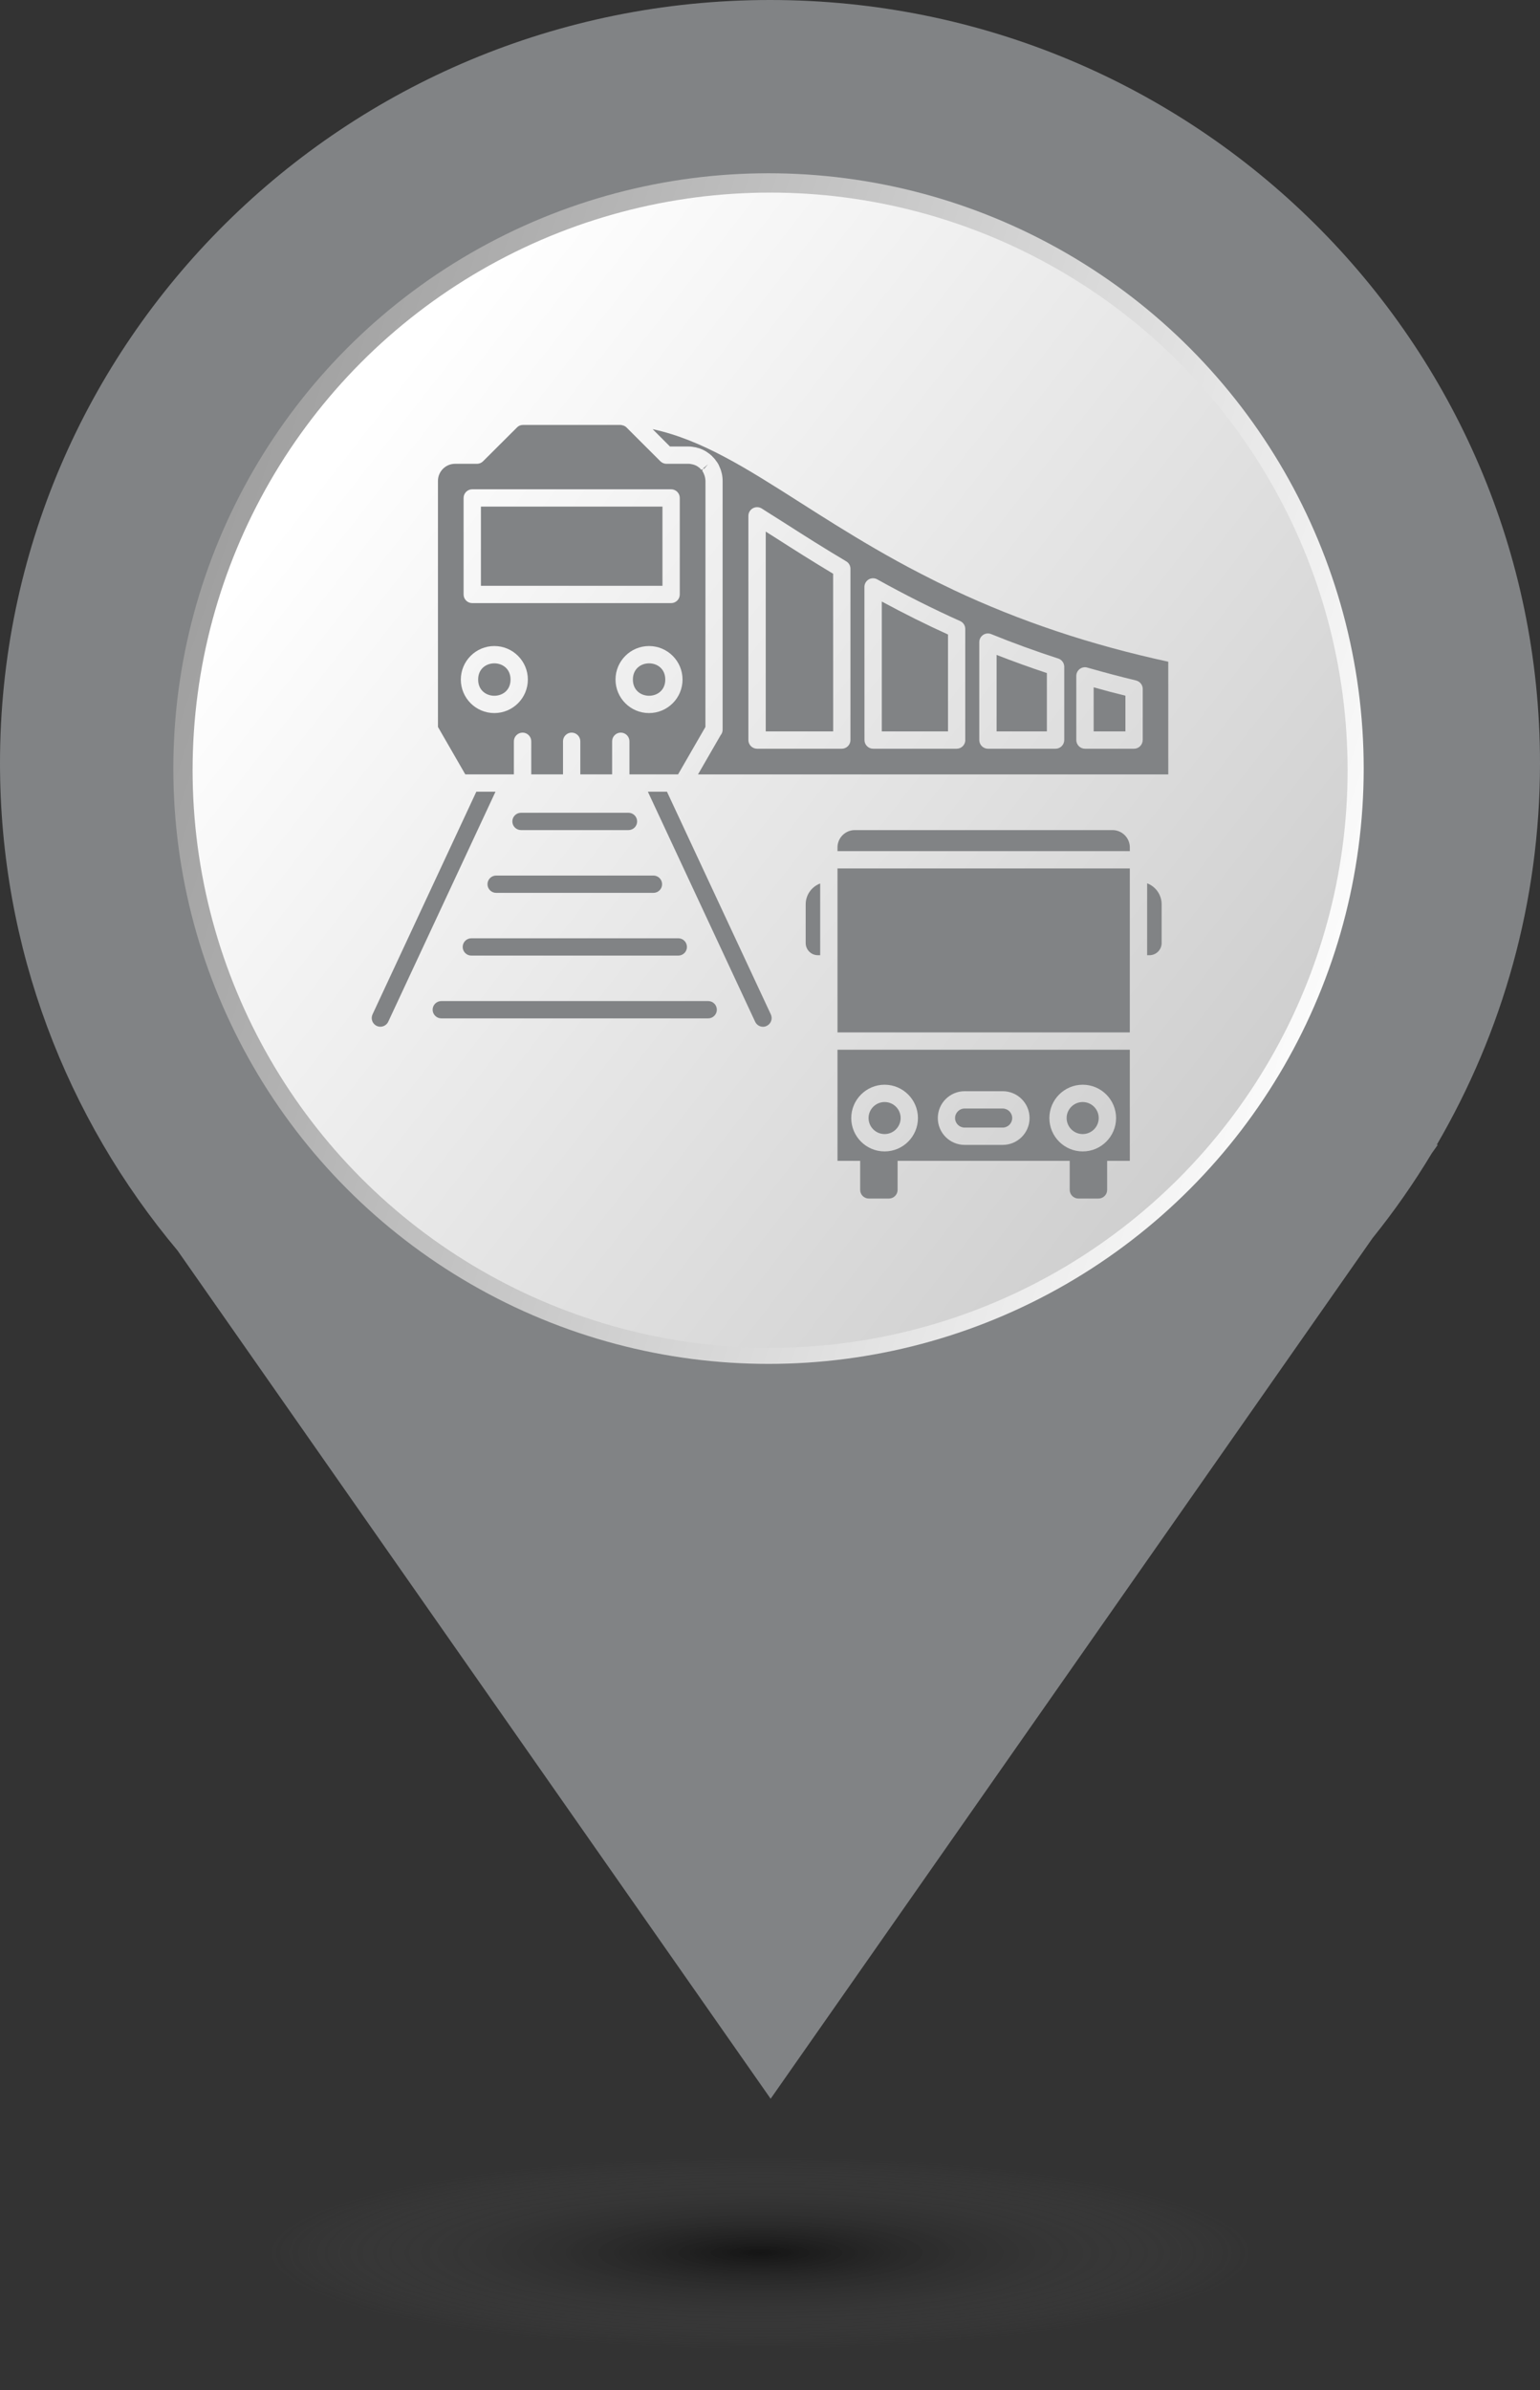 <svg width="29" height="45" viewBox="0 0 29 45" fill="none" xmlns="http://www.w3.org/2000/svg">
<rect x="0" y="0" width="29" height="45" fill="#333333" stroke="none"/>
<path d="M21.478 14.368C21.478 18.334 18.232 21.552 14.228 21.552C10.224 21.552 6.978 18.334 6.978 14.368C6.978 10.401 10.224 7.184 14.228 7.184C18.233 7.184 21.478 10.401 21.478 14.368ZM29 14.368C29 6.433 22.509 0 14.5 0C6.492 0 0 6.433 0 14.368C0 17.857 1.256 21.056 3.344 23.545L14.512 39.513L25.845 23.312C26.252 22.807 26.624 22.275 26.96 21.716L27.075 21.553H27.056C28.29 19.438 29 16.987 29 14.368Z" fill="#818385"/>
<path d="M21.221 14.379C21.221 18.248 18.069 21.388 14.18 21.388C10.291 21.388 7.14 18.248 7.14 14.379C7.14 10.509 10.292 7.371 14.18 7.371C18.07 7.371 21.221 10.509 21.221 14.379ZM28.526 14.379C28.526 6.638 22.222 0.362 14.444 0.362C6.668 0.362 0.363 6.638 0.363 14.379C0.363 17.783 1.583 20.904 3.611 23.331L14.457 38.909L25.461 23.104C25.856 22.612 26.218 22.093 26.545 21.547L26.656 21.388H26.638C27.836 19.325 28.526 16.933 28.526 14.379Z" fill="#818385"/>
<circle cx="14.502" cy="14.5" r="11.963" fill="#818385"/>
<circle cx="14.472" cy="14.47" r="11.208" fill="url(#paint0_linear_1207_3957)"/>
<circle cx="14.502" cy="14.501" r="10.875" fill="url(#paint1_linear_1207_3957)"/>
<ellipse cx="14.319" cy="42.413" rx="9.244" ry="1.812" fill="url(#paint2_radial_1207_3957)" fill-opacity="0.6"/>
<path d="M20.952 15.628H16.095C15.916 15.63 15.771 15.775 15.771 15.954V16.024H21.276V15.954C21.276 15.775 21.131 15.63 20.952 15.628H20.952Z" fill="#818385"/>
<path d="M16.658 21.351C16.824 21.351 16.96 21.216 16.96 21.049C16.96 20.883 16.825 20.748 16.658 20.748C16.492 20.748 16.356 20.883 16.356 21.049C16.356 21.216 16.491 21.351 16.658 21.351Z" fill="#818385"/>
<path d="M15.771 21.855H16.198V22.402C16.198 22.492 16.271 22.565 16.361 22.565H16.74C16.829 22.565 16.903 22.492 16.903 22.402V21.855H20.144V22.402C20.144 22.492 20.218 22.565 20.307 22.565H20.686C20.776 22.565 20.849 22.492 20.849 22.402V21.855H21.276V19.763L15.771 19.763L15.771 21.855ZM20.389 20.422C20.735 20.422 21.017 20.704 21.017 21.05C21.017 21.396 20.735 21.678 20.389 21.678C20.043 21.678 19.761 21.397 19.761 21.05C19.761 20.705 20.042 20.422 20.389 20.422ZM18.166 20.544H18.882C19.161 20.544 19.388 20.771 19.388 21.05C19.388 21.329 19.161 21.555 18.882 21.555H18.166C17.887 21.555 17.66 21.329 17.66 21.05C17.66 20.771 17.887 20.544 18.166 20.544ZM16.658 20.422C17.004 20.422 17.286 20.704 17.286 21.05C17.286 21.396 17.005 21.678 16.658 21.678C16.312 21.678 16.03 21.397 16.03 21.05C16.03 20.705 16.312 20.422 16.658 20.422Z" fill="#818385"/>
<path d="M15.771 16.441V19.437H21.276V16.35H15.771V16.441Z" fill="#818385"/>
<path d="M9.614 12.794C9.614 13.201 9.004 13.201 9.004 12.794C9.004 12.387 9.614 12.387 9.614 12.794Z" fill="#818385"/>
<path d="M21.602 16.63V17.984H21.645C21.772 17.984 21.875 17.881 21.875 17.754V17.025C21.875 16.845 21.761 16.69 21.602 16.63Z" fill="#818385"/>
<path d="M18.165 21.229H18.881C18.981 21.229 19.061 21.148 19.061 21.05C19.061 20.95 18.98 20.87 18.881 20.87H18.165C18.066 20.87 17.985 20.951 17.985 21.05C17.985 21.149 18.066 21.229 18.165 21.229Z" fill="#818385"/>
<path d="M15.172 17.026V17.754C15.172 17.881 15.275 17.984 15.402 17.984H15.445V16.633C15.283 16.695 15.172 16.848 15.172 17.026Z" fill="#818385"/>
<path d="M20.388 21.351C20.555 21.351 20.69 21.216 20.69 21.049C20.69 20.883 20.555 20.748 20.388 20.748C20.222 20.748 20.086 20.883 20.086 21.049C20.086 21.216 20.221 21.351 20.388 21.351Z" fill="#818385"/>
<path d="M9.056 9.538H12.475V11.029H9.056V9.538Z" fill="#818385"/>
<path d="M16.605 13.77H17.852V11.946C17.438 11.758 17.027 11.553 16.605 11.325V13.77Z" fill="#818385"/>
<path d="M14.436 10.018L14.42 10.008V13.77H15.69L15.689 10.802C15.297 10.567 14.936 10.338 14.626 10.139C14.563 10.1 14.498 10.059 14.435 10.018L14.436 10.018Z" fill="#818385"/>
<path d="M18.767 13.77H19.714V12.672C19.393 12.565 19.076 12.451 18.767 12.33V13.77Z" fill="#818385"/>
<path d="M17.945 11.101C17.758 11.013 17.561 10.916 17.343 10.803C16.715 10.48 16.171 10.151 15.765 9.9C15.763 9.9 15.747 9.889 15.731 9.879C15.502 9.737 15.278 9.594 15.061 9.456C14.049 8.812 13.211 8.278 12.29 8.08L12.616 8.406H12.96C12.996 8.406 13.027 8.409 13.057 8.415C13.058 8.415 13.059 8.415 13.06 8.416C13.088 8.418 13.114 8.424 13.143 8.434C13.16 8.437 13.177 8.442 13.193 8.45C13.221 8.46 13.246 8.472 13.27 8.485C13.293 8.498 13.315 8.511 13.336 8.528C13.353 8.539 13.369 8.551 13.384 8.565C13.401 8.578 13.416 8.593 13.43 8.611C13.431 8.611 13.433 8.613 13.436 8.616C13.457 8.637 13.473 8.658 13.484 8.676C13.496 8.688 13.515 8.717 13.531 8.747C13.532 8.749 13.534 8.753 13.535 8.755C13.535 8.756 13.535 8.757 13.536 8.758C13.547 8.781 13.558 8.807 13.568 8.833C13.569 8.835 13.57 8.839 13.571 8.841C13.571 8.842 13.572 8.842 13.572 8.844C13.578 8.861 13.583 8.878 13.587 8.896L13.592 8.914C13.594 8.923 13.598 8.939 13.599 8.947L13.604 8.986C13.607 9.012 13.608 9.035 13.608 9.056V13.737C13.608 13.777 13.594 13.814 13.57 13.842L13.144 14.58H22V12.458C20.534 12.14 19.206 11.696 17.943 11.101L17.945 11.101ZM16.015 13.933C16.015 14.022 15.942 14.096 15.852 14.096H14.256C14.166 14.096 14.093 14.022 14.093 13.933V9.712C14.093 9.653 14.125 9.599 14.176 9.57C14.227 9.541 14.29 9.542 14.34 9.571C14.373 9.591 14.406 9.613 14.439 9.634C14.496 9.67 14.552 9.705 14.61 9.742C14.673 9.782 14.736 9.822 14.801 9.863C15.13 10.074 15.516 10.319 15.935 10.568C15.985 10.597 16.015 10.651 16.015 10.708L16.015 13.933ZM18.178 13.933C18.178 14.022 18.105 14.096 18.015 14.096H16.442C16.352 14.096 16.279 14.022 16.279 13.933L16.278 11.05C16.278 10.992 16.309 10.939 16.358 10.909C16.408 10.88 16.47 10.88 16.52 10.908C17.053 11.204 17.564 11.461 18.081 11.693C18.14 11.719 18.177 11.777 18.177 11.842V13.933L18.178 13.933ZM20.041 13.933C20.041 14.022 19.967 14.096 19.878 14.096H18.604C18.514 14.096 18.441 14.022 18.441 13.933V12.089C18.441 12.035 18.468 11.984 18.513 11.954C18.557 11.923 18.615 11.918 18.665 11.938C19.073 12.104 19.498 12.259 19.928 12.398C19.995 12.42 20.041 12.483 20.041 12.553L20.041 13.933ZM21.518 13.933C21.518 14.022 21.445 14.096 21.355 14.096H20.431C20.341 14.096 20.268 14.022 20.268 13.933V12.725C20.268 12.674 20.292 12.626 20.333 12.595C20.374 12.564 20.427 12.554 20.476 12.569C20.807 12.663 21.104 12.742 21.384 12.809C21.39 12.81 21.395 12.812 21.401 12.814C21.469 12.834 21.519 12.896 21.519 12.971V13.933L21.518 13.933Z" fill="#818385"/>
<path d="M9.677 14.579V13.956C9.677 13.867 9.751 13.793 9.841 13.793C9.93 13.793 10.004 13.867 10.004 13.956V14.579H10.602V13.956C10.602 13.867 10.675 13.793 10.765 13.793C10.855 13.793 10.928 13.867 10.928 13.956V14.579H11.527V13.956C11.527 13.867 11.6 13.793 11.69 13.793C11.78 13.793 11.853 13.867 11.853 13.956V14.579H12.769L13.284 13.686L13.285 9.055C13.285 9.044 13.283 9.031 13.282 9.02L13.276 8.986C13.271 8.965 13.269 8.96 13.267 8.953C13.266 8.95 13.265 8.948 13.264 8.946C13.258 8.93 13.253 8.916 13.246 8.902C13.246 8.901 13.245 8.9 13.245 8.898C13.239 8.887 13.232 8.877 13.224 8.867L13.23 8.86C13.228 8.85 13.227 8.841 13.226 8.831L13.208 8.846C13.2 8.839 13.194 8.832 13.188 8.825C13.184 8.821 13.18 8.815 13.178 8.813C13.172 8.81 13.146 8.79 13.141 8.786C13.133 8.779 13.124 8.775 13.115 8.77C13.106 8.765 13.097 8.76 13.086 8.757C13.08 8.755 13.074 8.752 13.068 8.75C13.06 8.748 13.052 8.746 13.044 8.743C13.035 8.742 13.024 8.739 13.012 8.737C13.007 8.736 13.002 8.736 12.997 8.734C12.988 8.732 12.977 8.732 12.962 8.732H12.551C12.508 8.732 12.467 8.715 12.436 8.685L11.798 8.048C11.784 8.033 11.767 8.023 11.749 8.015C11.743 8.012 11.737 8.011 11.731 8.01C11.716 8.005 11.701 8.001 11.685 8H11.68H9.848C9.806 8 9.765 8.017 9.737 8.046L9.097 8.684C9.067 8.715 9.025 8.732 8.982 8.732H8.569C8.392 8.732 8.247 8.876 8.247 9.055V13.686L8.762 14.579L9.677 14.579ZM12.222 13.425C11.873 13.425 11.591 13.142 11.591 12.794C11.591 12.446 11.874 12.163 12.222 12.163C12.57 12.163 12.853 12.446 12.853 12.794C12.853 13.143 12.569 13.425 12.222 13.425ZM8.73 9.375C8.73 9.285 8.803 9.212 8.893 9.212H12.638C12.728 9.212 12.801 9.285 12.801 9.375V11.192C12.801 11.282 12.728 11.355 12.638 11.355H8.893C8.803 11.355 8.73 11.282 8.73 11.192V9.375ZM9.309 12.163C9.657 12.163 9.94 12.446 9.94 12.794C9.94 13.143 9.656 13.425 9.309 13.425C8.96 13.425 8.678 13.142 8.678 12.794C8.678 12.446 8.961 12.163 9.309 12.163Z" fill="#818385"/>
<path d="M20.595 13.77H21.193V13.098C21.004 13.052 20.805 13 20.595 12.94V13.77Z" fill="#818385"/>
<path d="M12.528 12.794C12.528 13.201 11.918 13.201 11.918 12.794C11.918 12.387 12.528 12.387 12.528 12.794Z" fill="#818385"/>
<path d="M11.835 15.302H9.811C9.721 15.302 9.648 15.376 9.648 15.465C9.648 15.555 9.721 15.628 9.811 15.628H11.835C11.925 15.628 11.998 15.555 11.998 15.465C11.998 15.376 11.925 15.302 11.835 15.302Z" fill="#818385"/>
<path d="M12.305 16.484H9.343C9.253 16.484 9.18 16.557 9.18 16.647C9.18 16.737 9.253 16.81 9.343 16.81H12.305C12.395 16.81 12.468 16.737 12.468 16.647C12.468 16.557 12.395 16.484 12.305 16.484Z" fill="#818385"/>
<path d="M8.713 17.828C8.713 17.918 8.786 17.991 8.876 17.991H12.773C12.863 17.991 12.936 17.918 12.936 17.828C12.936 17.738 12.863 17.665 12.773 17.665H8.876C8.786 17.665 8.713 17.738 8.713 17.828Z" fill="#818385"/>
<path d="M13.336 18.847H8.31C8.221 18.847 8.147 18.92 8.147 19.01C8.147 19.099 8.221 19.173 8.31 19.173H13.336C13.426 19.173 13.499 19.099 13.499 19.01C13.499 18.92 13.426 18.847 13.336 18.847Z" fill="#818385"/>
<path d="M13.332 8.741L13.236 8.824H13.262L13.332 8.741Z" fill="#818385"/>
<path d="M12.56 14.905H12.2L14.22 19.236C14.248 19.296 14.307 19.331 14.368 19.331C14.391 19.331 14.415 19.326 14.437 19.315C14.518 19.277 14.554 19.18 14.516 19.099L12.56 14.906L12.56 14.905Z" fill="#818385"/>
<path d="M8.97 14.905L7.015 19.098C6.977 19.18 7.013 19.277 7.094 19.315C7.117 19.325 7.14 19.33 7.163 19.33C7.224 19.33 7.283 19.295 7.311 19.236L9.331 14.905H8.971L8.97 14.905Z" fill="#818385"/>
<defs>
<linearGradient id="paint0_linear_1207_3957" x1="25.739" y1="19.212" x2="1.995" y2="11.237" gradientUnits="userSpaceOnUse">
<stop stop-color="white"/>
<stop offset="1" stop-color="#999999"/>
</linearGradient>
<linearGradient id="paint1_linear_1207_3957" x1="4.896" y1="10.332" x2="24.109" y2="25.375" gradientUnits="userSpaceOnUse">
<stop stop-color="white"/>
<stop offset="1" stop-color="#C7C7C7"/>
</linearGradient>
<radialGradient id="paint2_radial_1207_3957" cx="0" cy="0" r="1" gradientUnits="userSpaceOnUse" gradientTransform="translate(14.319 42.413) scale(9.244 1.812)">
<stop/>
<stop offset="1" stop-color="#666666" stop-opacity="0"/>
</radialGradient>
</defs>
</svg>

